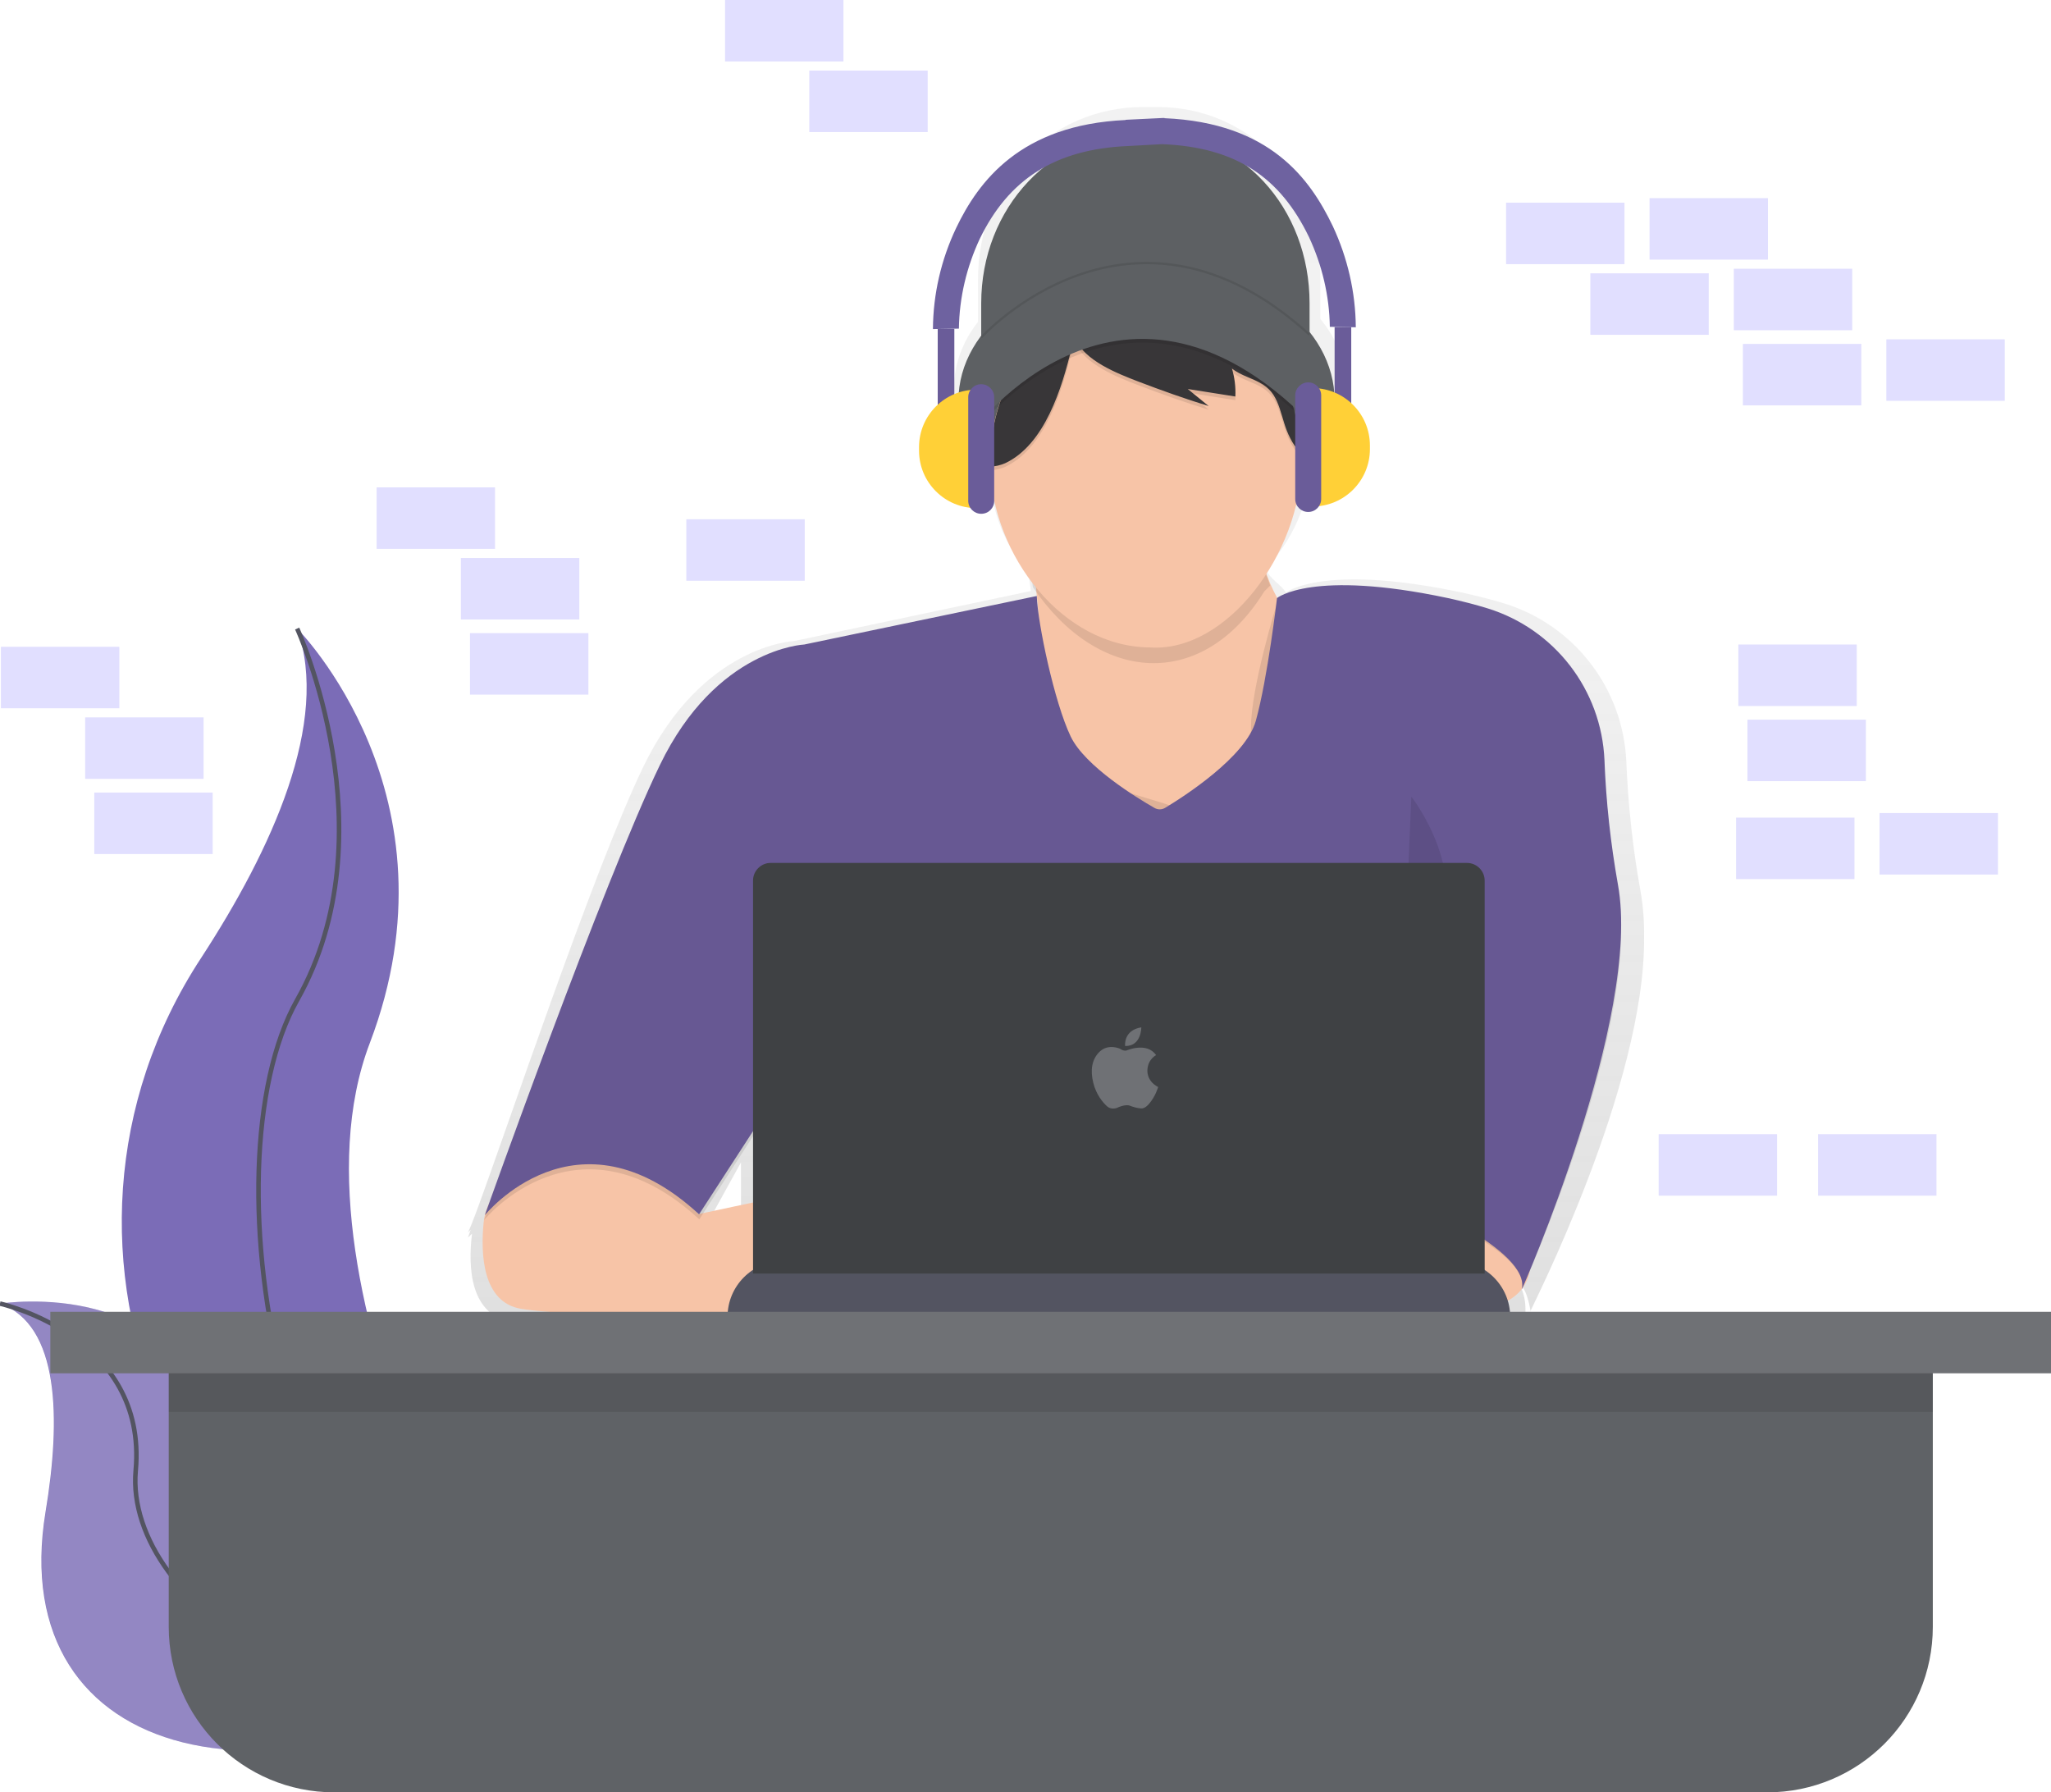 <?xml version="1.0" encoding="utf-8"?>
<!-- Generator: Adobe Illustrator 24.0.2, SVG Export Plug-In . SVG Version: 6.00 Build 0)  -->
<svg version="1.1" id="_x36_088ba52-b752-42bb-ac91-0a74df332082"
	 xmlns="http://www.w3.org/2000/svg" xmlns:xlink="http://www.w3.org/1999/xlink" x="0px" y="0px" viewBox="0 0 900.7 787"
	 style="enable-background:new 0 0 900.7 787;" xml:space="preserve">
<style type="text/css">
	.st0{opacity:0.2;fill:#6C63FF;enable-background:new    ;}
	.st1{fill:#7B6CB7;}
	.st2{fill:none;stroke:#535461;stroke-width:2;stroke-miterlimit:10;}
	.st3{opacity:0.2;fill:#F5F5F5;enable-background:new    ;}
	.st4{fill:url(#SVGID_1_);}
	.st5{fill:#5D6063;}
	.st6{fill:#F7C4A7;}
	.st7{opacity:0.1;enable-background:new    ;}
	.st8{fill:#675893;}
	.st9{opacity:0.1;}
	.st10{fill:#383638;}
	.st11{fill:#535461;}
	.st12{fill:#3F4144;}
	.st13{opacity:0.1;fill:none;stroke:#000000;stroke-miterlimit:10;enable-background:new    ;}
	.st14{fill:#6A5C99;}
	.st15{fill:#FFD037;}
	.st16{fill:#6E62A0;}
	.st17{fill:#5F6266;}
	.st18{fill:#6F7175;}
</style>
<title>coding</title>
<rect x="763.4" y="283" class="st0" width="52" height="27"/>
<rect x="767.4" y="316" class="st0" width="52" height="27"/>
<rect x="724.4" y="87" class="st0" width="52" height="27"/>
<rect x="761.4" y="118" class="st0" width="52" height="27"/>
<rect x="661.4" y="89" class="st0" width="52" height="27"/>
<rect x="828.4" y="149" class="st0" width="52" height="27"/>
<rect x="765.4" y="151" class="st0" width="52" height="27"/>
<rect x="698.4" y="120" class="st0" width="52" height="27"/>
<rect x="825.4" y="357" class="st0" width="52" height="27"/>
<rect x="762.4" y="359" class="st0" width="52" height="27"/>
<path class="st1" d="M130.5,276c0,0,73.3,73.3,31.9,182s70.9,289.6,70.9,289.6s-1.2-0.2-3.4-0.6C79.4,720.5,4.6,548.3,88.4,420.5
	C119.4,372.9,145,317.1,130.5,276z"/>
<path class="st2" d="M130.5,276c0,0,41.4,89.8,0,163.1s-7.1,279,102.8,308.5"/>
<path class="st1" d="M0,572.4c0,0,83.6-13.3,91.2,61.6S252,719.3,252,719.3s-1,0.7-2.9,1.9C122.7,804.3,1.8,774.2,20,663.9
	C26.8,623,26.2,581.8,0,572.4z"/>
<path class="st3" d="M0.1,572.4c0,0,83.6-13.3,91.2,61.6s160.8,85.3,160.8,85.3s-1,0.7-2.9,1.9c-126.4,83.1-247.3,53-229.1-57.3
	C26.9,623,26.3,581.8,0.1,572.4z"/>
<path class="st2" d="M0,572.4c0,0,64.9,14.2,59.6,73.3s96.4,129.8,192.5,73.7"/>
<rect x="0.4" y="284" class="st0" width="52" height="27"/>
<rect x="37.4" y="315" class="st0" width="52" height="27"/>
<rect x="318.4" class="st0" width="52" height="27"/>
<rect x="728.4" y="498" class="st0" width="52" height="27"/>
<rect x="41.4" y="348" class="st0" width="52" height="27"/>
<rect x="355.4" y="31" class="st0" width="52" height="27"/>
<rect x="165.4" y="214" class="st0" width="52" height="27"/>
<rect x="202.4" y="245" class="st0" width="52" height="27"/>
<rect x="301.4" y="228" class="st0" width="52" height="27"/>
<rect x="206.4" y="278" class="st0" width="52" height="27"/>
<rect x="798.4" y="498" class="st0" width="52" height="27"/>
<linearGradient id="SVGID_1_" gradientUnits="userSpaceOnUse" x1="613.176" y1="649.9" x2="613.176" y2="107.5" gradientTransform="matrix(1 0 0 1 -149.42 -60.5)">
	<stop  offset="0" style="stop-color:#808080;stop-opacity:0.25"/>
	<stop  offset="0.54" style="stop-color:#808080;stop-opacity:0.12"/>
	<stop  offset="1" style="stop-color:#808080;stop-opacity:0.1"/>
</linearGradient>
<path class="st4" d="M720.4,391.1c-3.4-18.7-5.4-37.7-6.2-56.7l0,0c-1.4-32.1-22.8-59.9-53.5-69.4c-5.5-1.7-11.5-3.2-18.1-4.7
	c-58.2-12.4-75.9-1.6-77.9-0.1c-1.7-3.1-7.2-6.3-8.4-9.6c-0.1-0.3-0.2-0.7-0.3-1c11.5-12.3,18.5-28.1,19.9-44.9
	c9.7-9.8,15.4-21.7,15.4-34.5c0-11-4.2-21.3-11.5-30.2v-17.4c0-41.7-29.8-75.6-71.6-75.6l0,0h-6.1c-41.7,0-72.6,33.8-72.6,75.6l0,0
	v18.7c-6.7,8.6-10.5,18.4-10.5,28.9c0,12.5,5.4,24.2,14.8,33.9c1.3,17.4,5.6,33.8,17.7,46.3c0.4,2.8,0.8,5.9,1.2,9.1l-104.1,22
	c0,0-40.1,1.6-66,55c-21.9,45.2-60.6,161.2-73.5,195.8l0,0c-2.3,6.3-3.6,8.9-3.6,8.9s0.4-0.4,1.2-1.2l-1.2,3.4c0,0,0.6-0.6,1.8-1.7
	c-1.8,14.5-1.1,35.9,17.9,38.9c15.9,2.6,51,8.1,81.9,8.5l0,0h2.1c20.5,0.3,36.1,0.3,36.1,0.3v-0.3l324.6-11v-3.4
	c0-3.1-0.6-6.2-1.8-9l0.5-0.6c1.8,2.3,3,7.3,3.5,10.2c0,0.3-0.1,0.6-0.2,0.8l0.2-0.5c0.1,0.9,0-0.4-0.2,0.5
	c0.8-2.2,50.7-99.6,50.1-164.6C722.1,404.8,721.6,397.9,720.4,391.1z M454.6,274.4c-0.6-3.1-0.9-6.3-1.1-9.5v-0.1
	C453.9,267.9,454.3,271.1,454.6,274.4z M325.4,510.4v26.2l-16.4,3.5L325.4,510.4z"/>
<path class="st5" d="M503.5,57.6L503.5,57.6c41.7,0,71.6,33.8,71.6,75.6v32.2l0,0H430.9l0,0v-32.2C430.9,91.4,461.8,57.6,503.5,57.6
	z"/>
<path class="st5" d="M504,116.8c47.6,0,82.1,26.5,82.1,59.2s-34.6,59.2-82.1,59.2s-83.1-26.5-83.1-59.2S456.5,116.8,504,116.8z"/>
<path class="st6" d="M451.8,233.3c0,0,15,94.1-3,119.4s55,35.4,55,35.4l75.6-27.5L590,293c0,0-46-25.9-36.5-78.2L451.8,233.3z"/>
<path class="st6" d="M671.8,550.4c0,0,4.8,20.6-21.1,24.3c-15.3,2.2-30.8,2.1-46.1-0.5l-5.7-51.8h60.2L671.8,550.4z"/>
<path class="st6" d="M224.3,518.4c-6.7,3.8-11.1,10.6-11.9,18.3c-1.4,14.1-0.5,35.2,16.5,38c25.9,4.2,121,4.2,121,4.2v-55l-43.1,9.2
	l-40.4-38.8L224.3,518.4z"/>
<path class="st7" d="M454.4,263.7l-101.2,21.4c0,0-38.6,1.6-63.4,52.9s-77.2,197.7-77.2,197.7s40.6-49.9,94.5-0.3l39.8-61.6
	L339,576.9h278.5v-48.6c0,0,55,20.6,50.8,38c0.8-2.2,53-117.7,42.2-175.8c-3.2-18-5.2-36.2-5.9-54.5l0,0
	c-1.3-30.9-21.9-57.6-51.4-66.7c-5.2-1.6-11-3.1-17.4-4.5c-59.7-12.7-75,0-75,0s-11.6,37.6-11.4,54.7c0.3,21.9-31.2,36.5-31.2,36.5
	c0.2-3-46.4-12.1-48.6-20.1C467,326.9,450.7,274.2,454.4,263.7z"/>
<path class="st8" d="M455.3,261.7L353.2,283c0,0-38.6,1.6-63.4,52.9s-76.9,197.7-76.9,197.7s40.2-50.1,94.1-0.4l39.9-61.5l-7.9,103
	h278.5v-48.6c0,0,55,22.7,50.8,40.1c0,0,52.9-119.7,42.2-177.9c-3.2-18-5.2-36.2-5.9-54.5l0,0c-1.3-30.9-21.9-57.6-51.4-66.7
	c-5.2-1.6-11-3.1-17.4-4.5c-59.7-12.7-75,0-75,0s-4.1,35.2-9.3,53.9c-4.4,15.8-31.5,33.2-39.8,38.2c-1.5,0.9-3.3,0.9-4.8,0
	c-7.5-4.3-30.4-18.2-36.7-31.3C463,308.4,455.7,273.6,455.3,261.7z"/>
<path class="st7" d="M557.8,257.1c-11.1-31.5-9-5.5-2.8-37.5L453.4,238c0,0-1.5,7.9,0.2,19.8c28.8,42.5,74.4,45.8,101.6,1.9
	C556.1,258.8,556.9,258,557.8,257.1L557.8,257.1z"/>
<path class="st6" d="M571.6,203.2c-0.5,39.8-32.8,83.2-66.4,81.1c-38.8-0.2-69.3-40.6-70.4-79.3c0-0.6,0-1.2,0-1.7
	c0-27.5,12.6-52.5,37.3-64.6c2.2-1.1,4.4-2,6.6-2.8c11.8-4.3,24.6-5.5,37-3.4l0,0c32.8,5.6,53.4,32.9,55.6,66.1
	C571.6,200,571.6,201.6,571.6,203.2z"/>
<g class="st9">
	<path d="M478.7,137.4L478.7,137.4c-2.2,0.8-4.4,1.7-6.5,2.8c-24.7,12.1-37.3,37.1-37.3,64.6c0,0.6,0,1.2,0,1.7
		c2.2-0.1,4.4-0.6,6.5-1.5c17.5-8.2,25-33.2,29.2-50.6C472,148.1,473.4,141.1,478.7,137.4z"/>
	<path d="M533.7,139.4c-5.7-2.6-11.7-4.5-17.9-5.5c5.1,1.2,9.6,4,12.8,8.1c1.6,2.2,2.9,4.5,3.9,7c-19.4-8.5-41.5-8-60.5,1.2
		c4.5,9.9,18.5,15.3,27.8,18.9c10.2,3.9,20.6,7.6,31,10.8l-9.2-7.5l20.9,3.3c0.2-4.2-0.3-8.3-1.5-12.3c4,3.2,9.3,4.3,13.6,7
		c8.1,5.1,7.5,15,12,23.6c1.2,2.3,2.5,4.6,4.7,6C569.7,173.7,557.7,150.5,533.7,139.4z"/>
</g>
<path class="st10" d="M478.7,135.8L478.7,135.8c-2.2,0.8-4.4,1.7-6.5,2.8c-24.7,12.1-37.3,37.1-37.3,64.6c0,0.6,0,1.2,0,1.7
	c2.2-0.1,4.4-0.6,6.5-1.5c17.5-8.2,25-33.2,29.2-50.6C472,146.5,473.4,139.4,478.7,135.8z"/>
<path class="st10" d="M533.7,137.8c-5.7-2.6-11.7-4.5-17.9-5.5c5.1,1.2,9.6,4,12.8,8.1c1.6,2.2,2.9,4.5,3.9,7
	c-19.4-8.5-41.5-8-60.5,1.2c4.5,9.9,18.5,15.3,27.8,18.9c10.2,3.9,20.6,7.6,31,10.8l-9.2-7.5l20.9,3.3c0.2-4.2-0.3-8.3-1.5-12.3
	c4,3.2,9.3,4.3,13.6,7c8.1,5.1,7.5,15,12,23.6c1.2,2.3,2.5,4.6,4.7,6C569.7,172.1,557.7,148.8,533.7,137.8z"/>
<path class="st7" d="M426.7,191.3c0,0,67-92,152.6,0l-7.4-20.6c0,0-36.2-58.7-64.7-46s-53.5,21.7-53.5,21.7L426.7,191.3z"/>
<path class="st5" d="M426.7,189.7c0,0,67-92,152.6,0l-7.4-20.6c0,0-36.2-58.7-64.7-46s-53.5,21.7-53.5,21.7L426.7,189.7z"/>
<path class="st7" d="M362.9,387.9c0,0-15.9,42.3,6.3,80.3c22.2,38-19.5,53.9-19.5,53.9"/>
<path class="st7" d="M619.8,349.8c0,0,27.5,34.9,9.5,66.1s-16.9,106.2-16.9,106.2"/>
<path class="st11" d="M343.9,553.7h294.8c13.5,0,24.5,11,24.5,24.5l0,0l0,0H319.5l0,0l0,0C319.5,564.7,330.4,553.7,343.9,553.7z"/>
<path class="st12" d="M338.4,378.9h305.8c4.3,0,7.8,3.5,7.8,7.8v172.5l0,0H330.7l0,0V386.6C330.7,382.4,334.2,378.9,338.4,378.9z"/>
<path class="st13" d="M430.9,148.2c0,0,65.7-72.7,144.1-1.3"/>
<rect x="586.1" y="143.6" class="st14" width="7.3" height="41.4"/>
<path class="st15" d="M576.4,170.4L576.4,170.4c13.9,0,25.2,11.3,25.2,25.2v1.6c0,13.9-11.3,25.2-25.2,25.2l0,0l0,0V170.4
	L576.4,170.4z"/>
<path class="st14" d="M574.5,167.9L574.5,167.9c3.1,0,5.7,2.5,5.7,5.7v45.5c0,3.1-2.5,5.7-5.7,5.7l0,0c-3.1,0-5.7-2.5-5.7-5.7v-45.5
	C568.8,170.5,571.4,167.9,574.5,167.9z"/>
<rect x="411.8" y="144.4" class="st14" width="7.3" height="41.4"/>
<path class="st15" d="M428.8,223.1L428.8,223.1c-13.9,0-25.2-11.3-25.2-25.2v-1.6c0-13.9,11.3-25.2,25.2-25.2l0,0l0,0V223.1
	L428.8,223.1z"/>
<path class="st14" d="M430.9,225.6L430.9,225.6c-3.1,0-5.7-2.5-5.7-5.7v-45.5c0-3.1,2.5-5.7,5.7-5.7l0,0c3.1,0,5.7,2.5,5.7,5.7v45.5
	C436.6,223.1,434.1,225.6,430.9,225.6z"/>
<path class="st16" d="M585.3,99.3c-9.9-20.6-27.4-45.4-73.9-47.4v-0.1h-0.6l0,0l-16.5,0.8v0.1c-46.1,2.1-64.6,26.9-74.4,47.4
	c-6.6,13.9-10.1,29-10.2,44.4l5.7-0.1l5.7-0.1c0.2-13.7,3.4-27.1,9.2-39.5c12.5-25.7,32.6-39.4,65.5-40.7l0,0l14.5-0.8l0,0
	c32.9,1.3,52,14.9,64.5,40.7c5.8,12.4,9,25.9,9.2,39.5l5.7,0.1l5.7,0.1C595.3,128.4,591.8,113.2,585.3,99.3z"/>
<path class="st17" d="M74.1,579h774.7v135.3c0,40.2-32.5,72.7-72.7,72.7H146.8c-40.2,0-72.7-32.5-72.7-72.7V579z"/>
<rect x="74.1" y="593" class="st7" width="774.7" height="27"/>
<rect x="22.1" y="576" class="st18" width="878.6" height="27"/>
<g>
	<path class="st18" d="M494.6,461.3c0,0,9-4,13.1,2c0,0-3.5,1.7-3.8,6.3c0,0-0.7,4.9,4.7,7.7c0,0-1.1,4.1-4.1,7.5
		c0,0-1.7,2.1-3.4,1.9c-1.6-0.1-3.4-0.6-5.2-1.3c0,0-1.9-0.6-5.5,1.1c0,0-2.4,0.9-4.2-0.7s-4.8-5.1-6.1-10.4
		c-1.3-5.3-0.8-10.3,3-13.8c3.8-3.4,8.8-1.1,8.8-1.1S493.1,461.5,494.6,461.3z"/>
	<path class="st18" d="M494.1,459.3c0,0-0.9-6.9,7.1-8.2C501.2,451.2,501.3,459.4,494.1,459.3z"/>
</g>
</svg>
